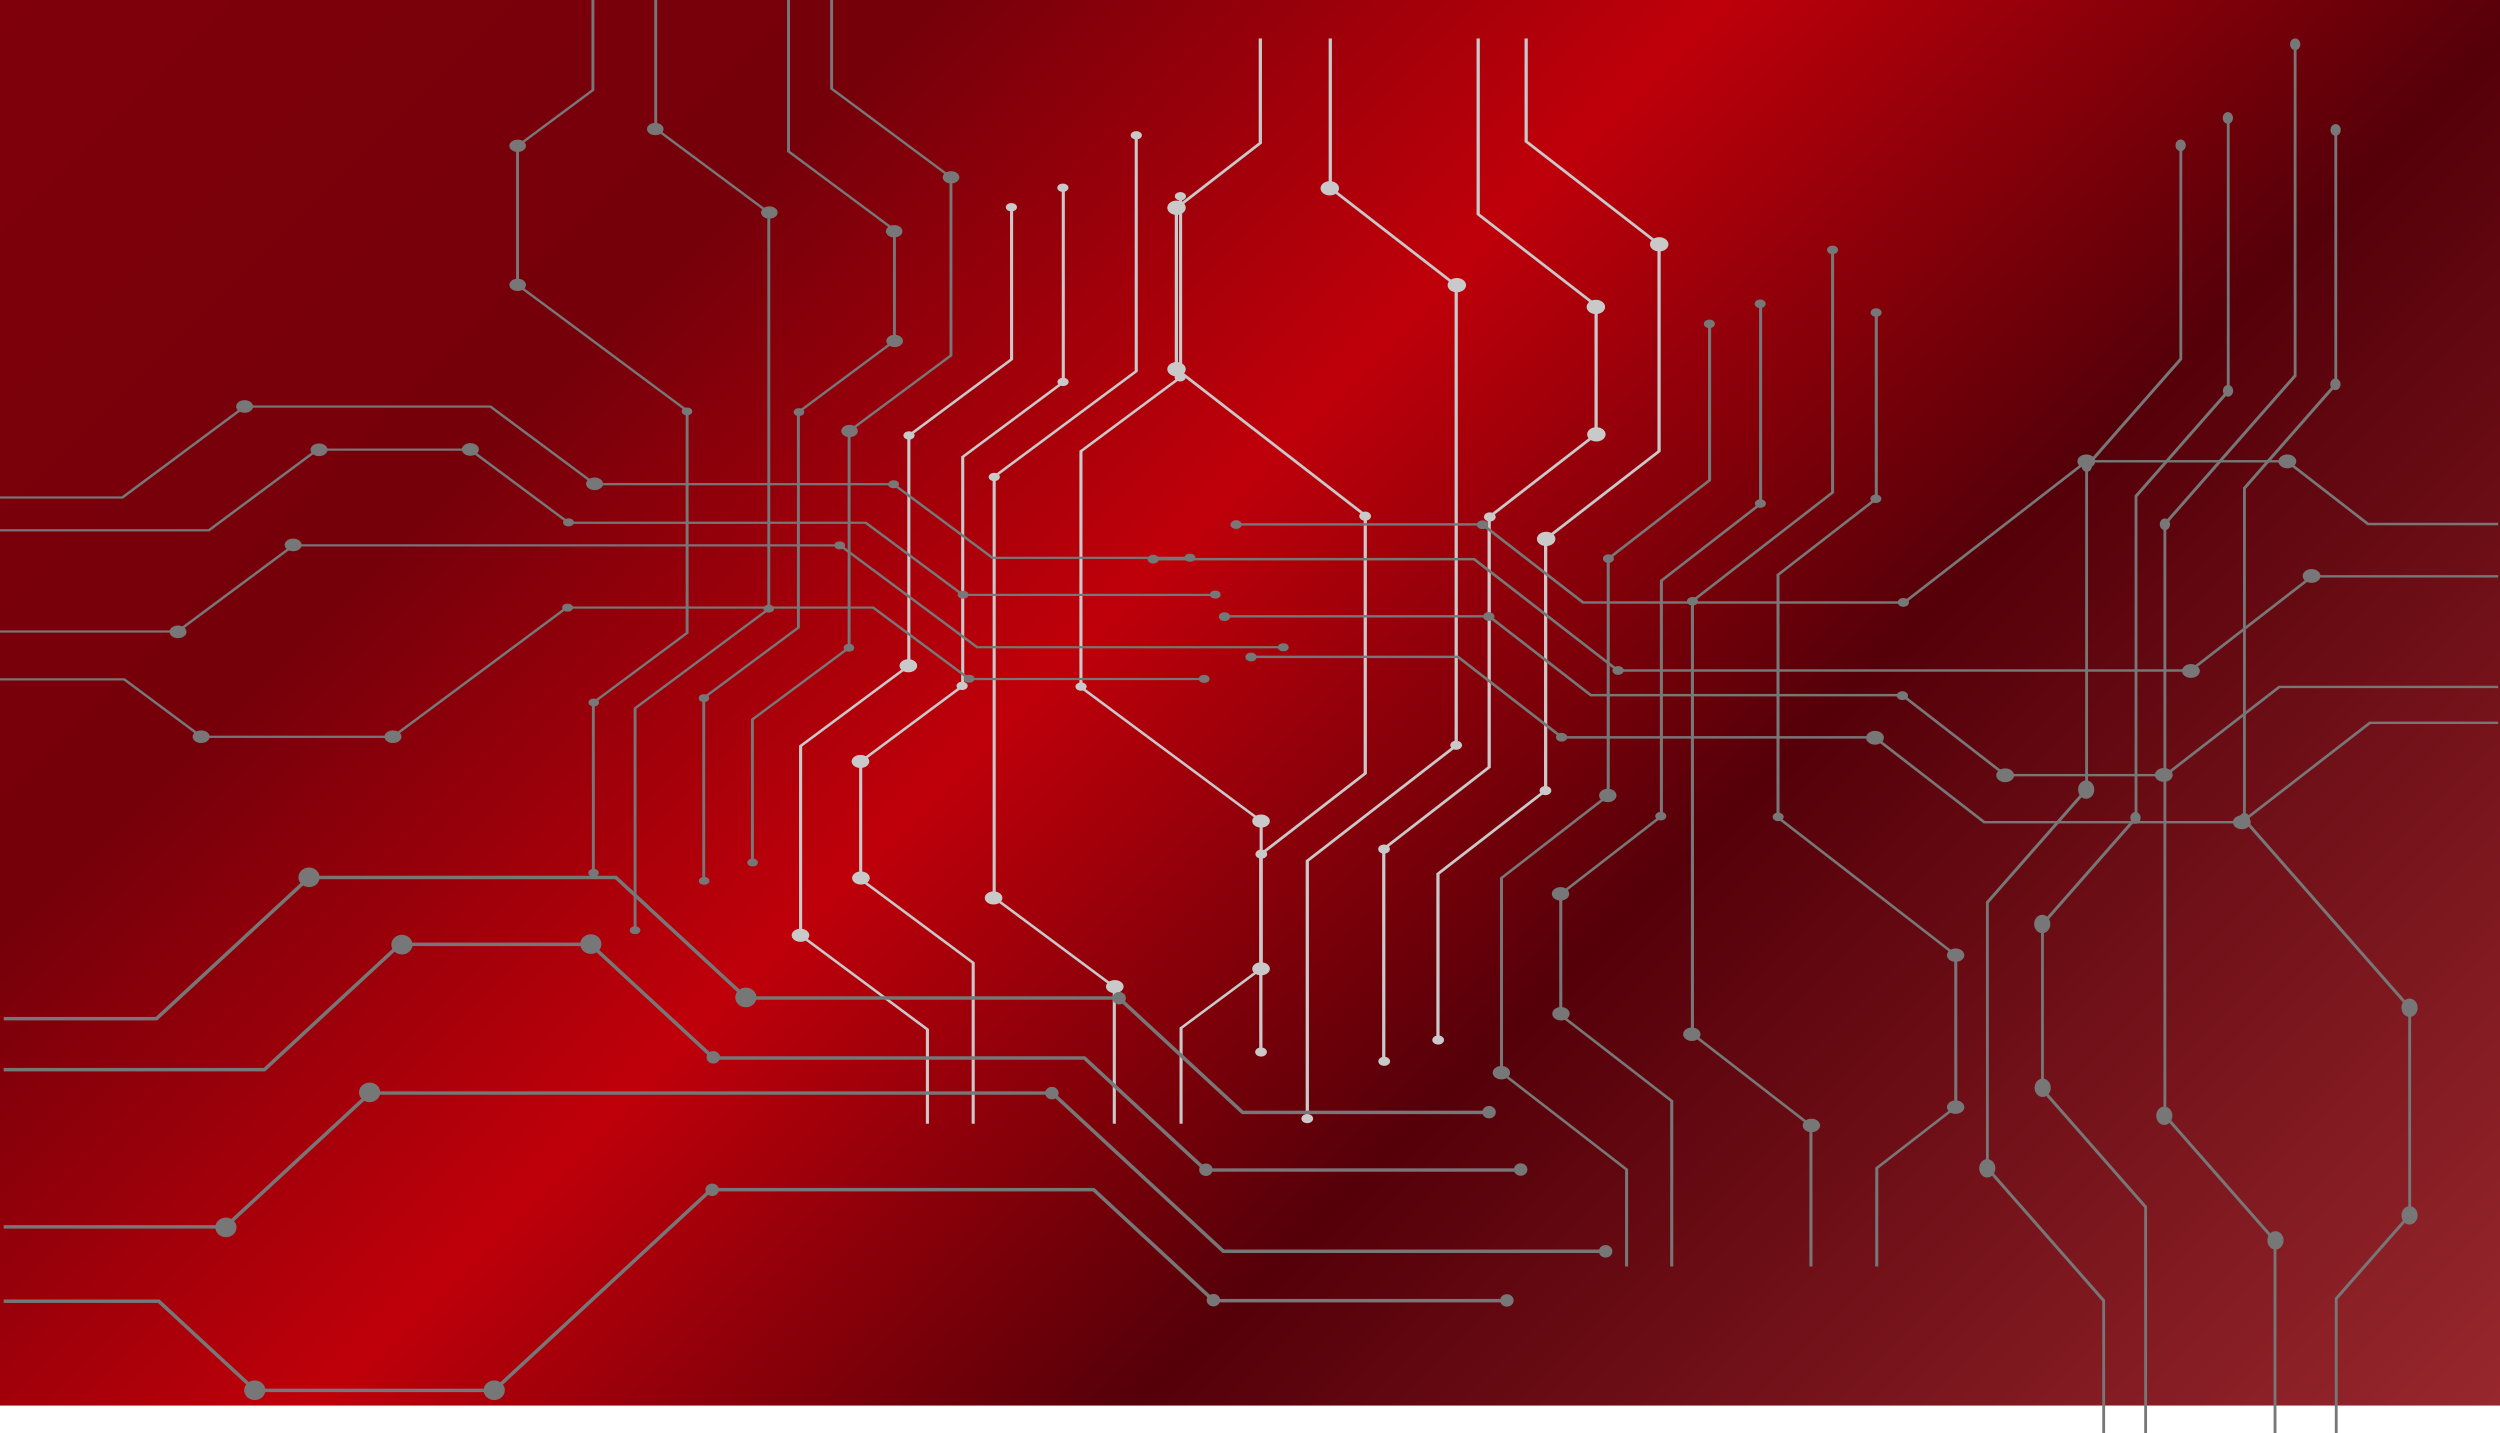 <svg xmlns="http://www.w3.org/2000/svg" xmlns:xlink="http://www.w3.org/1999/xlink" viewBox="0 0 1366 783"><defs><style>.a{fill:url(#a);}.b{fill:#c9c9c9;}.c{fill:#777;}</style><linearGradient id="a" x1="1216.5" y1="917.5" x2="149.5" y2="-149.5" gradientUnits="userSpaceOnUse"><stop offset="0" stop-color="#97272d"/><stop offset="0.35" stop-color="#550009"/><stop offset="0.56" stop-color="#bf000a"/><stop offset="0.76" stop-color="#75000a"/><stop offset="1" stop-color="#7f000a"/></linearGradient></defs><title>bgweb</title><rect class="a" width="1366" height="768"/><polygon class="b" points="553.57 113.36 553.57 196.57 497.43 238.29 497.43 363.94 438.3 407.88 438.3 510.75 507.59 562.24 507.59 614 505.9 614 505.9 562.76 436.61 511.27 436.61 407.36 495.74 363.42 495.74 237.77 551.88 196.05 551.88 113.36 553.57 113.36"/><polygon class="b" points="689.94 448.41 689.94 529.46 646.18 561.99 646.18 614 644.49 614 644.49 561.47 688.25 528.94 688.25 448.93 589.78 375.75 589.78 246.29 644.23 205.83 644.23 107.16 645.92 107.16 645.92 206.35 591.47 246.81 591.47 375.23 689.94 448.41"/><polygon class="b" points="581.83 102.51 581.83 209.06 526.87 249.91 526.87 374.97 471.12 416.4 471.12 480.16 532.6 525.85 532.6 614 530.91 614 530.91 526.37 469.43 480.68 469.43 415.88 525.18 374.45 525.18 249.39 580.14 208.54 580.14 102.51 581.83 102.51"/><polygon class="b" points="621.69 73.86 621.69 203.06 544.06 260.75 544.06 490.22 609.71 539.01 609.71 614 608.01 614 608.01 539.53 542.37 490.75 542.37 260.23 620 202.54 620 73.86 621.69 73.86"/><ellipse class="b" cx="437.39" cy="511.05" rx="4.82" ry="3.58"/><ellipse class="b" cx="470.15" cy="416.05" rx="4.82" ry="3.58"/><ellipse class="b" cx="470.41" cy="479.74" rx="4.82" ry="3.58"/><ellipse class="b" cx="496.33" cy="363.77" rx="4.82" ry="3.58"/><ellipse class="b" cx="609.12" cy="539.08" rx="4.82" ry="3.58"/><ellipse class="b" cx="689.03" cy="529.35" rx="4.82" ry="3.58"/><ellipse class="b" cx="689.03" cy="448.62" rx="4.82" ry="3.58"/><ellipse class="b" cx="542.89" cy="490.63" rx="4.82" ry="3.58"/><ellipse class="b" cx="496.68" cy="237.94" rx="3.06" ry="2.27"/><ellipse class="b" cx="590.69" cy="375.15" rx="3.06" ry="2.27"/><ellipse class="b" cx="543.25" cy="260.61" rx="3.06" ry="2.27"/><ellipse class="b" cx="525.7" cy="374.76" rx="3.06" ry="2.27"/><ellipse class="b" cx="644.84" cy="206.15" rx="3.06" ry="2.27"/><ellipse class="b" cx="580.75" cy="102.58" rx="3.06" ry="2.27"/><ellipse class="b" cx="620.87" cy="73.93" rx="3.06" ry="2.27"/><ellipse class="b" cx="552.62" cy="113.23" rx="3.06" ry="2.27"/><ellipse class="b" cx="644.97" cy="107.23" rx="3.06" ry="2.27"/><ellipse class="b" cx="580.85" cy="208.68" rx="3.06" ry="2.27"/><polygon class="c" points="650.01 305.4 541.96 305.4 487.8 265.14 324.67 265.14 267.61 222.74 134.06 222.74 67.2 272.43 0 272.43 0 271.22 66.52 271.22 133.38 221.53 268.28 221.53 325.34 263.93 488.47 263.93 542.64 304.19 650.01 304.19 650.01 305.4"/><polygon class="c" points="215 403.19 109.76 403.19 67.53 371.81 0 371.81 0 370.6 68.2 370.6 110.43 401.98 214.32 401.98 309.33 331.37 477.41 331.37 529.95 370.41 658.05 370.41 658.05 371.62 529.27 371.62 476.74 332.58 310.01 332.58 215 403.19"/><polygon class="c" points="664.08 325.67 525.75 325.67 472.71 286.25 310.34 286.25 256.55 246.28 173.77 246.28 114.45 290.36 0 290.36 0 289.15 113.78 289.15 173.1 245.06 257.22 245.06 311.01 285.04 473.39 285.04 526.43 324.46 664.08 324.46 664.08 325.67"/><polygon class="c" points="701.28 354.25 533.54 354.25 458.64 298.58 160.7 298.58 97.36 345.66 0 345.66 0 344.44 96.69 344.44 160.03 297.37 459.31 297.37 534.22 353.04 701.28 353.04 701.28 354.25"/><ellipse class="c" cx="133.66" cy="222.09" rx="4.65" ry="3.46"/><ellipse class="c" cx="257.01" cy="245.58" rx="4.65" ry="3.46"/><ellipse class="c" cx="174.32" cy="245.76" rx="4.65" ry="3.46"/><ellipse class="c" cx="324.88" cy="264.35" rx="4.65" ry="3.46"/><ellipse class="c" cx="97.27" cy="345.24" rx="4.65" ry="3.46"/><ellipse class="c" cx="109.91" cy="402.54" rx="4.65" ry="3.46"/><ellipse class="c" cx="214.72" cy="402.54" rx="4.65" ry="3.46"/><ellipse class="c" cx="160.18" cy="297.74" rx="4.65" ry="3.46"/><ellipse class="c" cx="488.26" cy="264.61" rx="2.95" ry="2.19"/><ellipse class="c" cx="310.11" cy="332.02" rx="2.95" ry="2.19"/><ellipse class="c" cx="458.82" cy="298" rx="2.95" ry="2.19"/><ellipse class="c" cx="310.61" cy="285.41" rx="2.95" ry="2.19"/><ellipse class="c" cx="529.52" cy="370.85" rx="2.95" ry="2.19"/><ellipse class="c" cx="664" cy="324.89" rx="2.95" ry="2.19"/><ellipse class="c" cx="701.2" cy="353.66" rx="2.95" ry="2.19"/><ellipse class="c" cx="650.17" cy="304.72" rx="2.95" ry="2.19"/><ellipse class="c" cx="657.96" cy="370.94" rx="2.95" ry="2.19"/><ellipse class="c" cx="526.24" cy="324.96" rx="2.95" ry="2.19"/><polygon class="c" points="410.32 471.17 410.32 392.85 463.15 353.59 463.15 235.34 518.81 193.98 518.81 97.18 453.59 48.71 453.59 0 455.19 0 455.19 48.22 520.4 96.69 520.4 194.47 464.75 235.83 464.75 354.08 411.92 393.34 411.92 471.17 410.32 471.17"/><polygon class="c" points="281.98 155.84 281.98 79.56 323.17 48.95 323.17 0 324.76 0 324.76 49.44 283.57 80.05 283.57 155.35 376.24 224.23 376.24 346.06 325 384.14 325 477 323.41 477 323.41 383.65 374.65 345.57 374.65 224.72 281.98 155.84"/><polygon class="c" points="383.72 481.38 383.72 381.1 435.45 342.66 435.45 224.96 487.92 185.96 487.92 125.96 430.06 82.97 430.06 0 431.65 0 431.65 82.47 489.51 125.47 489.51 186.45 437.04 225.45 437.04 343.15 385.31 381.59 385.31 481.38 383.72 481.38"/><polygon class="c" points="346.21 508.34 346.21 386.75 419.27 332.45 419.27 116.49 357.49 70.58 357.49 0 359.08 0 359.08 70.08 420.86 116 420.86 332.94 347.8 387.24 347.8 508.34 346.21 508.34"/><ellipse class="c" cx="519.66" cy="96.89" rx="4.54" ry="3.37"/><ellipse class="c" cx="488.84" cy="186.3" rx="4.54" ry="3.37"/><ellipse class="c" cx="488.59" cy="126.36" rx="4.54" ry="3.37"/><ellipse class="c" cx="464.2" cy="235.5" rx="4.54" ry="3.37"/><ellipse class="c" cx="358.04" cy="70.51" rx="4.54" ry="3.37"/><ellipse class="c" cx="282.84" cy="79.67" rx="4.54" ry="3.37"/><ellipse class="c" cx="282.84" cy="155.65" rx="4.54" ry="3.37"/><ellipse class="c" cx="420.37" cy="116.11" rx="4.54" ry="3.37"/><ellipse class="c" cx="463.86" cy="353.93" rx="2.88" ry="2.14"/><ellipse class="c" cx="375.39" cy="224.79" rx="2.88" ry="2.14"/><ellipse class="c" cx="420.04" cy="332.59" rx="2.88" ry="2.14"/><ellipse class="c" cx="436.55" cy="225.16" rx="2.88" ry="2.14"/><ellipse class="c" cx="324.43" cy="383.84" rx="2.88" ry="2.14"/><ellipse class="c" cx="384.74" cy="481.31" rx="2.88" ry="2.14"/><ellipse class="c" cx="346.99" cy="508.28" rx="2.88" ry="2.14"/><ellipse class="c" cx="411.22" cy="471.29" rx="2.88" ry="2.14"/><ellipse class="c" cx="324.31" cy="476.94" rx="2.88" ry="2.14"/><ellipse class="c" cx="384.65" cy="381.46" rx="2.88" ry="2.14"/><polygon class="b" points="784.82 568.12 784.82 477.18 843.65 431.59 843.65 294.28 905.63 246.25 905.63 133.84 833.01 77.56 833.01 21 834.78 21 834.78 76.99 907.4 133.27 907.4 246.82 845.43 294.85 845.43 432.15 786.59 477.75 786.59 568.12 784.82 568.12"/><polygon class="b" points="641.89 201.97 641.89 113.38 687.76 77.84 687.76 21 689.53 21 689.53 78.41 643.67 113.95 643.67 201.4 746.87 281.37 746.87 422.85 689.81 467.06 689.81 574.89 688.03 574.89 688.03 466.5 745.1 422.28 745.1 281.94 641.89 201.97"/><polygon class="b" points="755.2 579.97 755.2 463.53 812.8 418.89 812.8 282.22 871.23 236.94 871.23 167.27 806.8 117.34 806.8 21 808.57 21 808.57 116.77 873 166.7 873 237.51 814.58 282.79 814.58 419.46 756.97 464.1 756.97 579.97 755.2 579.97"/><polygon class="b" points="713.42 611.28 713.42 470.09 794.78 407.04 794.78 156.27 725.98 102.95 725.98 21 727.76 21 727.76 102.38 796.56 155.7 796.56 407.61 715.2 470.66 715.2 611.28 713.42 611.28"/><ellipse class="b" cx="906.59" cy="133.5" rx="5.05" ry="3.91"/><ellipse class="b" cx="872.25" cy="237.33" rx="5.05" ry="3.91"/><ellipse class="b" cx="871.98" cy="167.72" rx="5.05" ry="3.91"/><ellipse class="b" cx="844.81" cy="294.46" rx="5.05" ry="3.91"/><ellipse class="b" cx="726.6" cy="102.88" rx="5.05" ry="3.91"/><ellipse class="b" cx="642.85" cy="113.51" rx="5.05" ry="3.91"/><ellipse class="b" cx="642.85" cy="201.73" rx="5.05" ry="3.91"/><ellipse class="b" cx="796.01" cy="155.82" rx="5.05" ry="3.91"/><ellipse class="b" cx="844.44" cy="431.98" rx="3.21" ry="2.49"/><ellipse class="b" cx="745.91" cy="282.03" rx="3.21" ry="2.49"/><ellipse class="b" cx="795.64" cy="407.2" rx="3.21" ry="2.49"/><ellipse class="b" cx="814.03" cy="282.45" rx="3.21" ry="2.49"/><ellipse class="b" cx="689.17" cy="466.71" rx="3.21" ry="2.49"/><ellipse class="b" cx="756.33" cy="579.9" rx="3.21" ry="2.49"/><ellipse class="b" cx="714.29" cy="611.21" rx="3.21" ry="2.49"/><ellipse class="b" cx="785.82" cy="568.26" rx="3.21" ry="2.49"/><ellipse class="b" cx="689.03" cy="574.82" rx="3.21" ry="2.49"/><ellipse class="b" cx="756.23" cy="463.94" rx="3.21" ry="2.49"/><polygon class="c" points="683.75 358.25 796.98 358.25 853.76 402.24 1024.73 402.24 1084.53 448.58 1224.5 448.58 1294.57 394.28 1365 394.28 1365 395.61 1295.28 395.61 1225.2 449.91 1083.82 449.91 1024.02 403.57 853.05 403.57 796.27 359.57 683.75 359.57 683.75 358.25"/><polygon class="c" points="1139.67 251.38 1249.97 251.38 1294.23 285.67 1365 285.67 1365 287 1293.52 287 1249.26 252.7 1140.38 252.7 1040.8 329.87 864.64 329.87 809.58 287.2 675.32 287.2 675.32 285.88 810.29 285.88 865.35 328.54 1040.09 328.54 1139.67 251.38"/><polygon class="c" points="668.99 336.1 813.98 336.1 869.56 379.17 1039.74 379.17 1096.12 422.86 1182.87 422.86 1245.04 374.68 1365 374.68 1365 376.01 1245.75 376.01 1183.58 424.19 1095.41 424.19 1039.04 380.5 868.85 380.5 813.27 337.42 668.99 337.42 668.99 336.1"/><polygon class="c" points="630 304.86 805.81 304.86 884.31 365.7 1196.57 365.7 1262.96 314.25 1365 314.25 1365 315.58 1263.67 315.58 1197.28 367.02 883.61 367.02 805.1 306.19 630 306.19 630 304.86"/><ellipse class="c" cx="1224.92" cy="449.3" rx="4.87" ry="3.78"/><ellipse class="c" cx="1095.63" cy="423.62" rx="4.87" ry="3.78"/><ellipse class="c" cx="1182.3" cy="423.42" rx="4.87" ry="3.78"/><ellipse class="c" cx="1024.5" cy="403.11" rx="4.87" ry="3.78"/><ellipse class="c" cx="1263.05" cy="314.71" rx="4.87" ry="3.78"/><ellipse class="c" cx="1249.81" cy="252.09" rx="4.87" ry="3.78"/><ellipse class="c" cx="1139.96" cy="252.09" rx="4.87" ry="3.78"/><ellipse class="c" cx="1197.12" cy="366.62" rx="4.87" ry="3.78"/><ellipse class="c" cx="853.27" cy="402.83" rx="3.1" ry="2.4"/><ellipse class="c" cx="1039.98" cy="329.16" rx="3.1" ry="2.4"/><ellipse class="c" cx="884.12" cy="366.34" rx="3.1" ry="2.4"/><ellipse class="c" cx="1039.46" cy="380.09" rx="3.1" ry="2.4"/><ellipse class="c" cx="810.02" cy="286.73" rx="3.1" ry="2.4"/><ellipse class="c" cx="669.08" cy="336.94" rx="3.1" ry="2.4"/><ellipse class="c" cx="630.1" cy="305.51" rx="3.1" ry="2.4"/><ellipse class="c" cx="683.57" cy="358.99" rx="3.1" ry="2.4"/><ellipse class="c" cx="675.41" cy="286.62" rx="3.1" ry="2.4"/><ellipse class="c" cx="813.47" cy="336.87" rx="3.1" ry="2.4"/><polygon class="c" points="934.95 177.09 934.95 262.68 879.58 305.59 879.58 434.81 821.25 480.01 821.25 585.8 889.6 638.77 889.6 692 887.93 692 887.93 639.3 819.58 586.34 819.58 479.48 877.91 434.28 877.91 305.05 933.28 262.14 933.28 177.09 934.95 177.09"/><polygon class="c" points="1069.47 521.69 1069.47 605.05 1026.3 638.51 1026.3 692 1024.63 692 1024.63 637.97 1067.8 604.52 1067.8 522.22 970.67 446.96 970.67 313.81 1024.37 272.2 1024.37 170.72 1026.04 170.72 1026.04 272.73 972.34 314.35 972.34 446.42 1069.47 521.69"/><polygon class="c" points="962.83 165.94 962.83 275.52 908.62 317.53 908.62 446.16 853.63 488.77 853.63 554.34 914.27 601.33 914.27 692 912.6 692 912.6 601.87 851.96 554.88 851.96 488.24 906.95 445.63 906.95 317 961.16 274.98 961.16 165.94 962.83 165.94"/><polygon class="c" points="1002.15 136.47 1002.15 269.35 925.58 328.68 925.58 564.7 990.33 614.87 990.33 692 988.66 692 988.66 615.41 923.91 565.23 923.91 328.15 1000.48 268.81 1000.48 136.47 1002.15 136.47"/><ellipse class="c" cx="820.35" cy="586.12" rx="4.75" ry="3.68"/><ellipse class="c" cx="852.67" cy="488.4" rx="4.75" ry="3.68"/><ellipse class="c" cx="852.92" cy="553.91" rx="4.75" ry="3.68"/><ellipse class="c" cx="878.49" cy="434.64" rx="4.75" ry="3.68"/><ellipse class="c" cx="989.75" cy="614.94" rx="4.75" ry="3.68"/><ellipse class="c" cx="1068.57" cy="604.94" rx="4.75" ry="3.68"/><ellipse class="c" cx="1068.57" cy="521.91" rx="4.75" ry="3.68"/><ellipse class="c" cx="924.42" cy="565.11" rx="4.75" ry="3.68"/><ellipse class="c" cx="878.84" cy="305.22" rx="3.02" ry="2.34"/><ellipse class="c" cx="971.57" cy="446.34" rx="3.02" ry="2.34"/><ellipse class="c" cx="924.77" cy="328.54" rx="3.02" ry="2.34"/><ellipse class="c" cx="907.46" cy="445.94" rx="3.02" ry="2.34"/><ellipse class="c" cx="1024.97" cy="272.53" rx="3.02" ry="2.34"/><ellipse class="c" cx="961.76" cy="166" rx="3.02" ry="2.34"/><ellipse class="c" cx="1001.33" cy="136.54" rx="3.02" ry="2.34"/><ellipse class="c" cx="934.01" cy="176.96" rx="3.02" ry="2.34"/><ellipse class="c" cx="1025.1" cy="170.78" rx="3.02" ry="2.34"/><ellipse class="c" cx="961.86" cy="275.13" rx="3.02" ry="2.34"/><polygon class="c" points="813.41 608.76 678.54 608.76 610.92 546.24 407.29 546.24 336.06 480.38 169.36 480.38 85.89 557.56 2.01 557.56 2.01 555.67 85.05 555.67 168.51 478.5 336.91 478.5 408.13 544.36 611.77 544.36 679.39 606.88 813.41 606.88 813.41 608.76"/><polygon class="c" points="270.39 760.65 139.02 760.65 86.31 711.91 2.01 711.91 2.01 710.02 87.15 710.02 139.86 758.76 269.55 758.76 388.15 649.09 597.96 649.09 663.54 709.73 823.45 709.73 823.45 711.62 662.7 711.62 597.12 650.98 388.99 650.98 270.39 760.65"/><polygon class="c" points="830.98 640.24 658.3 640.24 592.1 579.03 389.4 579.03 322.26 516.94 218.93 516.94 144.88 585.41 2.01 585.41 2.01 583.52 144.04 583.52 218.09 515.05 323.1 515.05 390.25 577.14 592.94 577.14 659.15 638.36 830.98 638.36 830.98 640.24"/><polygon class="c" points="877.42 684.63 668.03 684.63 574.53 598.17 202.62 598.17 123.55 671.29 2.01 671.29 2.01 669.4 122.7 669.4 201.77 596.29 575.37 596.29 668.87 682.75 877.42 682.75 877.42 684.63"/><ellipse class="c" cx="168.86" cy="479.37" rx="5.8" ry="5.37"/><ellipse class="c" cx="322.84" cy="515.85" rx="5.8" ry="5.37"/><ellipse class="c" cx="219.61" cy="516.14" rx="5.8" ry="5.37"/><ellipse class="c" cx="407.55" cy="545.01" rx="5.8" ry="5.37"/><ellipse class="c" cx="123.44" cy="670.64" rx="5.8" ry="5.37"/><ellipse class="c" cx="139.21" cy="759.63" rx="5.8" ry="5.37"/><ellipse class="c" cx="270.05" cy="759.63" rx="5.8" ry="5.37"/><ellipse class="c" cx="201.96" cy="596.87" rx="5.8" ry="5.37"/><ellipse class="c" cx="611.5" cy="545.41" rx="3.69" ry="3.41"/><ellipse class="c" cx="389.12" cy="650.11" rx="3.69" ry="3.41"/><ellipse class="c" cx="574.75" cy="597.27" rx="3.69" ry="3.41"/><ellipse class="c" cx="389.75" cy="577.72" rx="3.69" ry="3.41"/><ellipse class="c" cx="663.01" cy="710.41" rx="3.69" ry="3.41"/><ellipse class="c" cx="830.88" cy="639.04" rx="3.69" ry="3.41"/><ellipse class="c" cx="877.31" cy="683.72" rx="3.69" ry="3.41"/><ellipse class="c" cx="813.62" cy="607.7" rx="3.69" ry="3.41"/><ellipse class="c" cx="823.35" cy="710.56" rx="3.69" ry="3.41"/><ellipse class="c" cx="658.91" cy="639.15" rx="3.69" ry="3.41"/><polygon class="c" points="1192.38 79.59 1192.38 196.51 1140.9 255.13 1140.9 431.66 1086.68 493.41 1086.68 637.93 1150.22 710.28 1150.22 783 1148.67 783 1148.67 711.01 1085.13 638.66 1085.13 492.68 1139.35 430.93 1139.35 254.4 1190.82 195.78 1190.82 79.59 1192.38 79.59"/><polygon class="c" points="1317.42 550.34 1317.42 664.23 1277.29 709.92 1277.29 783 1275.74 783 1275.74 709.19 1315.87 663.5 1315.87 551.07 1225.58 448.25 1225.58 266.37 1275.5 209.52 1275.5 70.89 1277.05 70.89 1277.05 210.25 1227.13 267.1 1227.13 447.52 1317.42 550.34"/><polygon class="c" points="1218.29 64.36 1218.29 214.06 1167.89 271.45 1167.89 447.17 1116.78 505.38 1116.78 594.95 1173.15 659.14 1173.15 783 1171.6 783 1171.6 659.88 1115.23 595.68 1115.23 504.64 1166.34 446.43 1166.34 270.72 1216.74 213.32 1216.74 64.36 1218.29 64.36"/><polygon class="c" points="1254.84 24.1 1254.84 205.63 1183.66 286.68 1183.66 609.09 1243.85 677.64 1243.85 783 1242.3 783 1242.3 678.37 1182.11 609.83 1182.11 285.95 1253.29 204.89 1253.29 24.1 1254.84 24.1"/><ellipse class="c" cx="1085.85" cy="638.36" rx="4.42" ry="5.03"/><ellipse class="c" cx="1115.88" cy="504.87" rx="4.42" ry="5.03"/><ellipse class="c" cx="1116.12" cy="594.36" rx="4.42" ry="5.03"/><ellipse class="c" cx="1139.89" cy="431.43" rx="4.42" ry="5.03"/><ellipse class="c" cx="1243.31" cy="677.73" rx="4.42" ry="5.03"/><ellipse class="c" cx="1316.58" cy="664.07" rx="4.42" ry="5.03"/><ellipse class="c" cx="1316.58" cy="550.64" rx="4.42" ry="5.03"/><ellipse class="c" cx="1182.58" cy="609.66" rx="4.42" ry="5.03"/><ellipse class="c" cx="1140.22" cy="254.63" rx="2.81" ry="3.2"/><ellipse class="c" cx="1226.41" cy="447.41" rx="2.81" ry="3.2"/><ellipse class="c" cx="1182.91" cy="286.49" rx="2.81" ry="3.2"/><ellipse class="c" cx="1166.82" cy="446.87" rx="2.81" ry="3.2"/><ellipse class="c" cx="1276.06" cy="209.98" rx="2.81" ry="3.2"/><ellipse class="c" cx="1217.3" cy="64.45" rx="2.81" ry="3.2"/><ellipse class="c" cx="1254.08" cy="24.2" rx="2.81" ry="3.2"/><ellipse class="c" cx="1191.5" cy="79.41" rx="2.81" ry="3.2"/><ellipse class="c" cx="1276.18" cy="70.98" rx="2.81" ry="3.2"/><ellipse class="c" cx="1217.39" cy="213.53" rx="2.81" ry="3.2"/></svg>